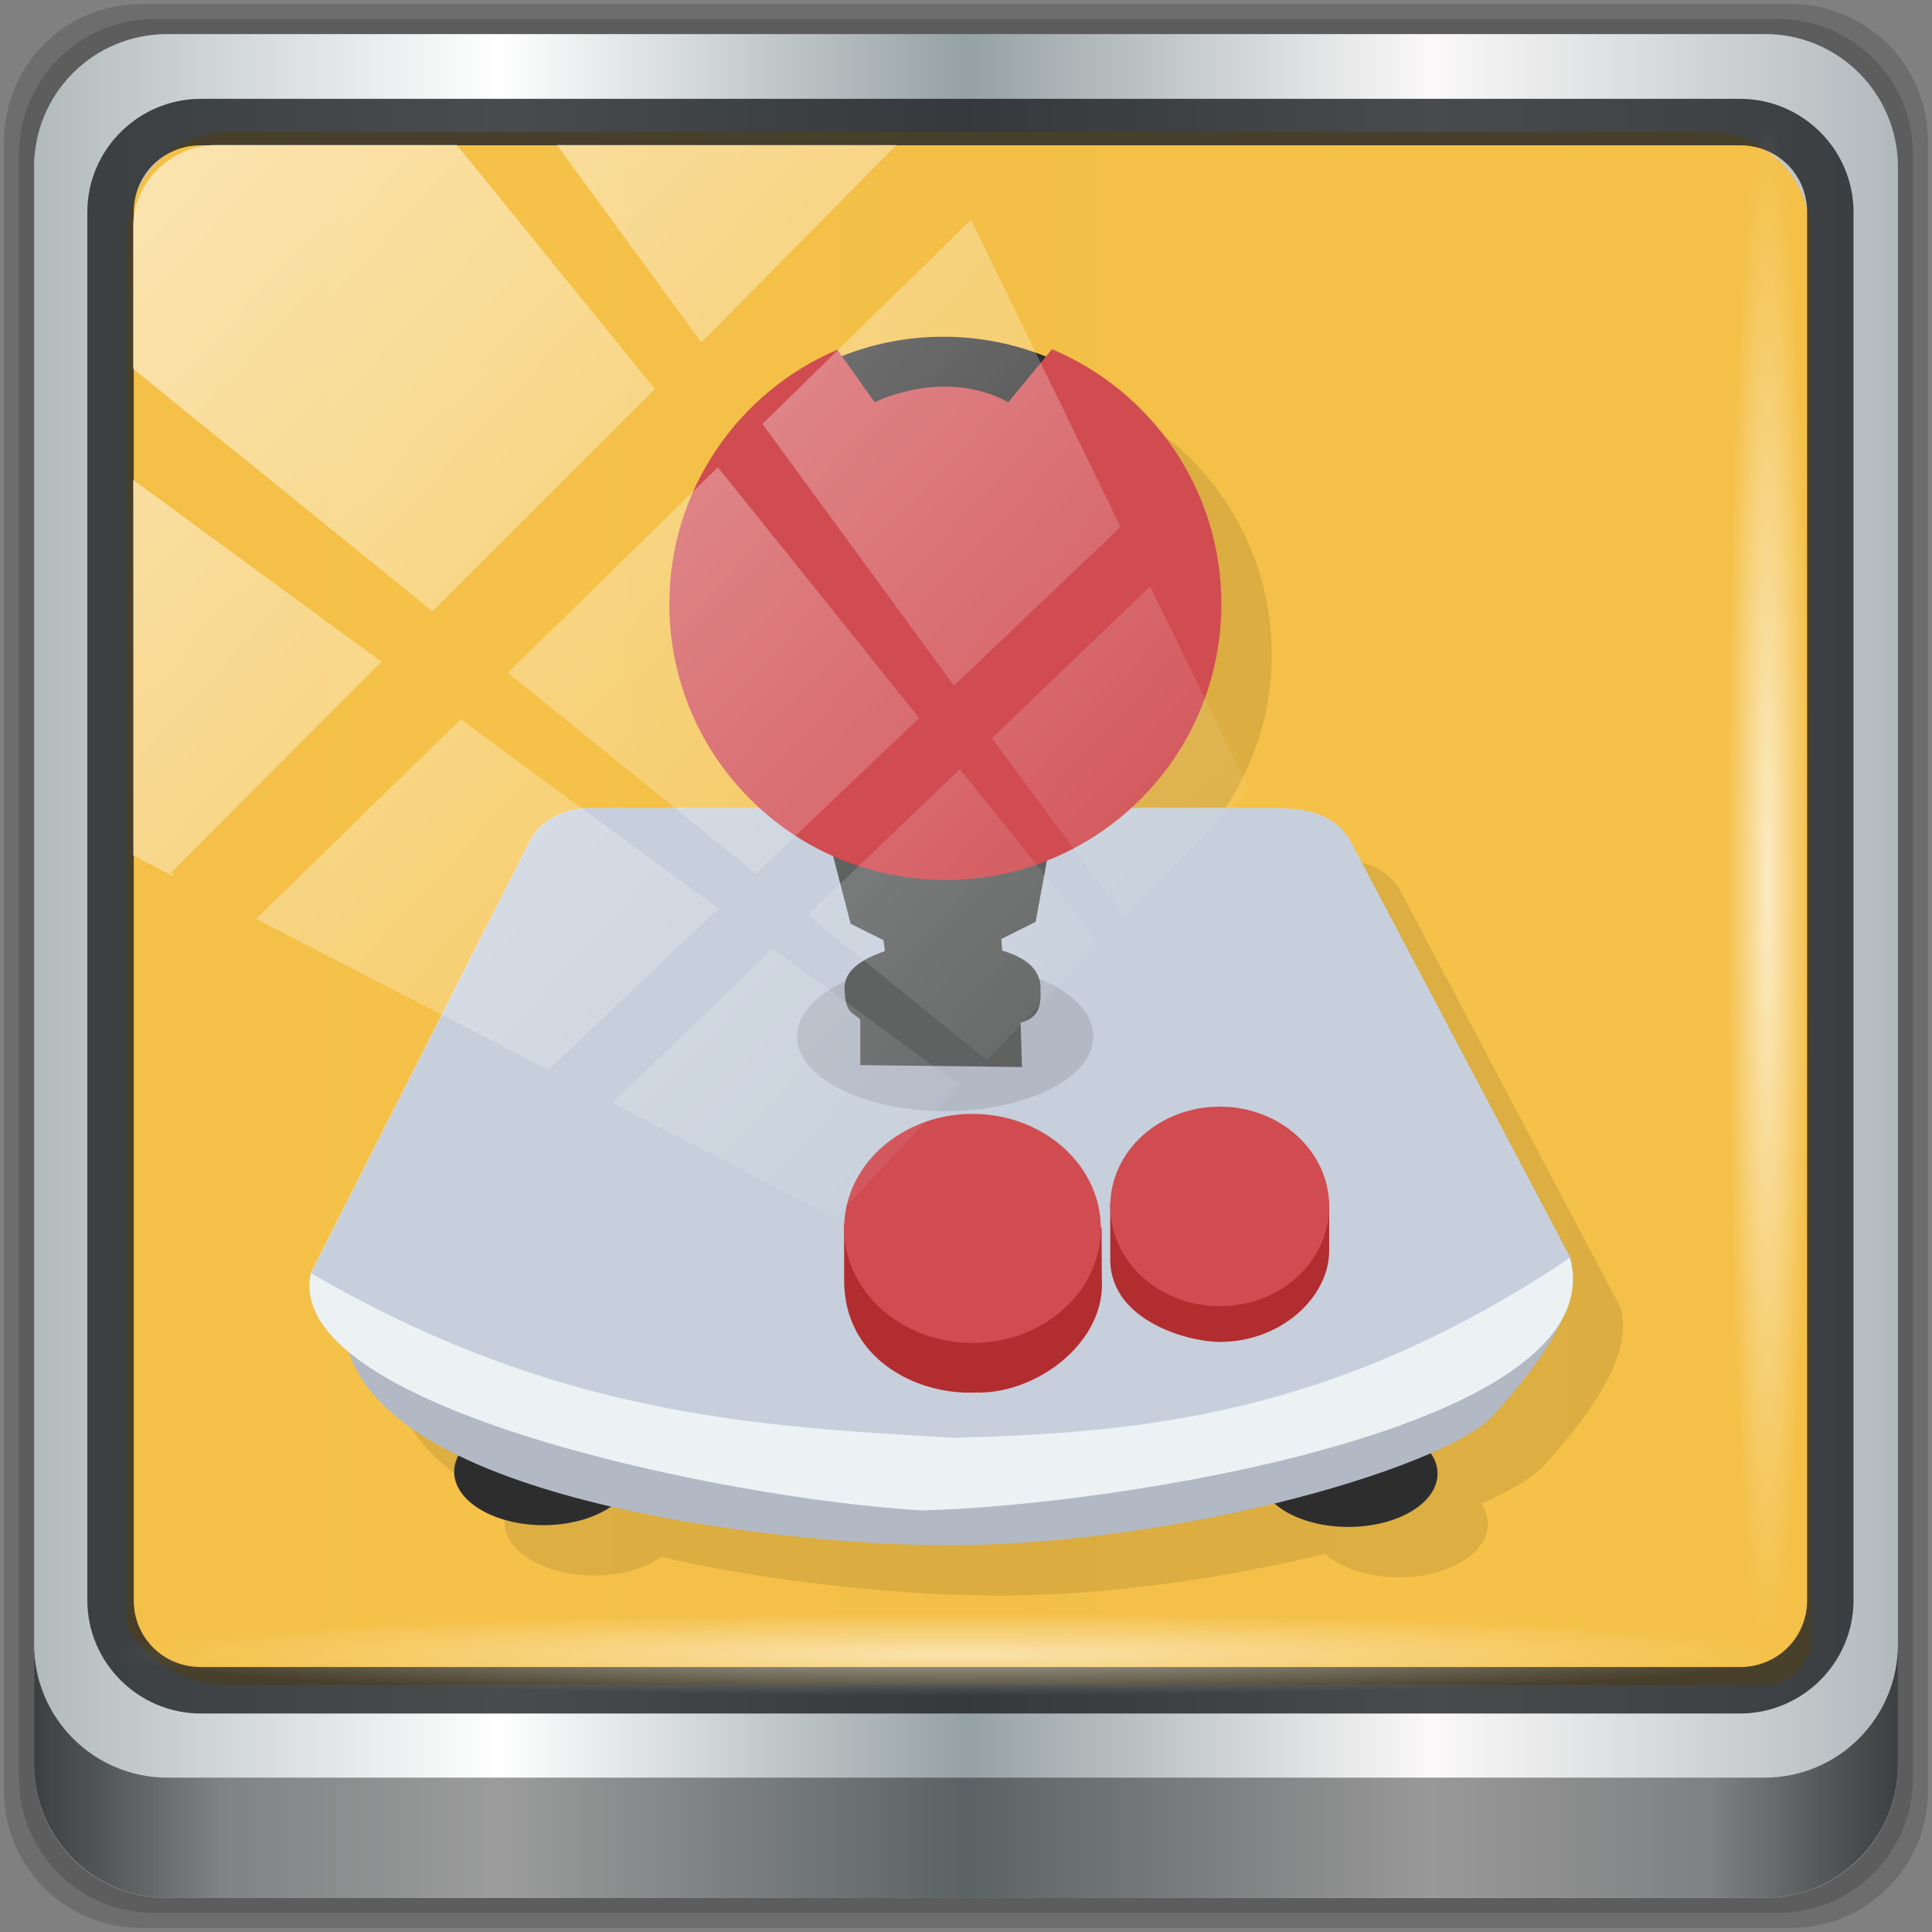 <?xml version="1.0" encoding="UTF-8" standalone="no"?>
<svg
   xmlns:dc="http://purl.org/dc/elements/1.1/"
   xmlns:cc="http://creativecommons.org/ns#"
   xmlns:rdf="http://www.w3.org/1999/02/22-rdf-syntax-ns#"
   xmlns:svg="http://www.w3.org/2000/svg"
   xmlns="http://www.w3.org/2000/svg"
   xmlns:xlink="http://www.w3.org/1999/xlink"
   xmlns:sodipodi="http://sodipodi.sourceforge.net/DTD/sodipodi-0.dtd"
   xmlns:inkscape="http://www.inkscape.org/namespaces/inkscape"
   viewBox="0 0 48 48"
   version="1.1"
   id="svg115"
   sodipodi:docname="steam_icon_239820.svg"
   inkscape:version="0.92.2 5c3e80d, 2017-08-06">
  <rect x="0" y="0" width="48" height="48" fill="#808080" stroke="none"/>
  <sodipodi:namedview
     pagecolor="#ffffff"
     bordercolor="#666666"
     borderopacity="1"
     objecttolerance="10"
     gridtolerance="10"
     guidetolerance="10"
     inkscape:pageopacity="0"
     inkscape:pageshadow="2"
     inkscape:window-width="1280"
     inkscape:window-height="943"
     id="namedview117"
     showgrid="false"
     inkscape:zoom="4.9166667"
     inkscape:cx="24"
     inkscape:cy="22.372881"
     inkscape:window-x="0"
     inkscape:window-y="19"
     inkscape:window-maximized="1"
     inkscape:current-layer="svg115" />
  <defs
     id="defs17">
    <linearGradient
       id="linearGradient3764"
       x1="1"
       x2="47"
       gradientUnits="userSpaceOnUse"
       gradientTransform="matrix(0,-1,1,0,-1.5e-6,48)">
      <stop
         style="stop-color:#eb9b29;stop-opacity:1"
         id="stop2" />
      <stop
         offset="1"
         style="stop-color:#eda63c;stop-opacity:1"
         id="stop4" />
    </linearGradient>
    <clipPath
       id="clipPath-035290745">
      <g
         transform="translate(0,-1004.362)"
         id="g9">
        <path
           d="m -24 13 c 0 1.105 -0.672 2 -1.5 2 -0.828 0 -1.5 -0.895 -1.5 -2 0 -1.105 0.672 -2 1.5 -2 0.828 0 1.5 0.895 1.5 2 z"
           transform="matrix(15.333,0,0,11.5,415,878.862)"
           style="fill:#1890d0"
           id="path7" />
      </g>
    </clipPath>
    <clipPath
       id="clipPath-045215628">
      <g
         transform="translate(0,-1004.362)"
         id="g14">
        <path
           d="m -24 13 c 0 1.105 -0.672 2 -1.5 2 -0.828 0 -1.5 -0.895 -1.5 -2 0 -1.105 0.672 -2 1.5 -2 0.828 0 1.5 0.895 1.5 2 z"
           transform="matrix(15.333,0,0,11.5,415,878.862)"
           style="fill:#1890d0"
           id="path12" />
      </g>
    </clipPath>
    <linearGradient
       inkscape:collect="always"
       xlink:href="#linearGradient6139-0"
       id="linearGradient4071"
       gradientUnits="userSpaceOnUse"
       gradientTransform="matrix(0.551,0,0,0.551,-2.461,-1.909)"
       x1="6"
       y1="47"
       x2="90"
       y2="47" />
    <linearGradient
       id="linearGradient6139-0">
      <stop
         id="stop6141-2"
         offset="0"
         style="stop-color:#b2babc;stop-opacity:1" />
      <stop
         style="stop-color:#ffffff;stop-opacity:1;"
         offset="0.25"
         id="stop6151-0" />
      <stop
         style="stop-color:#96a1a4;stop-opacity:1"
         offset="0.5"
         id="stop6147-1" />
      <stop
         id="stop6149-4"
         offset="0.75"
         style="stop-color:#fbf9f9;stop-opacity:1;" />
      <stop
         id="stop6143-4"
         offset="1"
         style="stop-color:#b2b9bc;stop-opacity:1" />
    </linearGradient>
    <linearGradient
       gradientTransform="matrix(0.498,0,0,0.498,0.1,0.1)"
       inkscape:collect="always"
       xlink:href="#linearGradient3832-0-6-1-1"
       id="linearGradient4129"
       x1="1.5"
       y1="88.172"
       x2="94.5"
       y2="88.172"
       gradientUnits="userSpaceOnUse" />
    <linearGradient
       id="linearGradient3832-0-6-1-1">
      <stop
         style="stop-color:#000000;stop-opacity:1;"
         offset="0"
         id="stop3834-6-3-7-1" />
      <stop
         id="stop3872-2-4"
         offset="0.1"
         style="stop-color:#000000;stop-opacity:0.588;" />
      <stop
         style="stop-color:#000000;stop-opacity:0.588;"
         offset="0.9"
         id="stop3844-6-2-7-6" />
      <stop
         style="stop-color:#000000;stop-opacity:1;"
         offset="1"
         id="stop3836-5-0-2-9" />
    </linearGradient>
    <radialGradient
       inkscape:collect="always"
       xlink:href="#linearGradient3737"
       id="radialGradient7462"
       gradientUnits="userSpaceOnUse"
       gradientTransform="matrix(0.486,0,0,0.024,16.979,40.016)"
       cx="13.948"
       cy="44.893"
       fx="13.948"
       fy="44.893"
       r="43.199" />
    <linearGradient
       id="linearGradient3737">
      <stop
         offset="0"
         style="stop-color:#ffffff;stop-opacity:1"
         id="stop3739" />
      <stop
         offset="1"
         style="stop-color:#ffffff;stop-opacity:0"
         id="stop3741" />
    </linearGradient>
    <radialGradient
       inkscape:collect="always"
       xlink:href="#linearGradient3737"
       id="radialGradient7464"
       gradientUnits="userSpaceOnUse"
       gradientTransform="matrix(0.442,0,0,0.024,15.807,-44.996)"
       cx="13.948"
       cy="44.893"
       fx="13.948"
       fy="44.893"
       r="43.199" />
    <linearGradient
       inkscape:collect="always"
       xlink:href="#linearGradient3737"
       id="linearGradient4767"
       gradientUnits="userSpaceOnUse"
       x1="2.771"
       y1="-28.642"
       x2="50.528"
       y2="14.514" />
    <clipPath
       id="clipPath4156-4-1"
       clipPathUnits="userSpaceOnUse">
      <path
         inkscape:connector-curvature="0"
         id="path4158-0-8"
         d="m 27.046,-55.695 -14.214,13.321 h 0.061 l 15.653,21.771 10.231,-10.546 C 38.562,-32.302 27.468,-54.819 27.046,-55.695 Z M 9.647,-39.383 -5.241,-25.321 15.988,-7.806 26.372,-18.383 Z m 31.491,12.951 -9.741,9.714 8.945,12.458 7.781,-7.555 z m -49.84,4.379 -13.754,12.982 26.283,13.846 0.061,-0.062 -0.123,-0.062 L 13.599,-5.401 -8.702,-22.053 Z m 38.015,7.401 -9.803,9.775 11.579,9.559 7.628,-7.401 -8.669,-11.009 z m 20.187,5.674 -7.383,7.216 6.188,8.542 5.82,-6.137 z m -32.195,6.322 -9.557,9.498 13.662,7.185 7.934,-7.678 z m 23.312,2.374 -7.107,6.938 8.363,6.907 5.361,-5.674 -0.061,-0.092 -0.092,0.123 -6.464,-8.203 z m -8.73,8.542 -7.505,7.339 10.354,5.458 c 1.397,-1.321 5.675,-6.123 5.851,-6.322 z"
         style="opacity:0.6;fill:#ffffff;fill-opacity:1;stroke:none" />
    </clipPath>
    <linearGradient
       id="ButtonShadow-16"
       gradientTransform="scale(1.006,0.994)"
       x1="45.448"
       y1="92.54"
       x2="45.448"
       y2="7.017"
       gradientUnits="userSpaceOnUse">
      <stop
         style="stop-color:#000000;stop-opacity:1;"
         offset="0"
         id="stop3750-6" />
      <stop
         style="stop-color:#000000;stop-opacity:0.588;"
         offset="1"
         id="stop3752-4" />
    </linearGradient>
    <clipPath
       clipPathUnits="userSpaceOnUse"
       id="clipPath4355-7">
      <rect
         style="fill:#ffffff;fill-opacity:1;fill-rule:nonzero;stroke:none"
         id="rect4357-5"
         width="84"
         height="80"
         x="6"
         y="6"
         rx="6"
         ry="6" />
    </clipPath>
    <clipPath
       clipPathUnits="userSpaceOnUse"
       id="clipPath4355-9">
      <rect
         style="fill:#ffffff;fill-opacity:1;fill-rule:nonzero;stroke:none"
         id="rect4357-1"
         width="84"
         height="80"
         x="6"
         y="6"
         rx="6"
         ry="6" />
    </clipPath>
    <clipPath
       clipPathUnits="userSpaceOnUse"
       id="clipPath4355-1">
      <rect
         style="fill:#ffffff;fill-opacity:1;fill-rule:nonzero;stroke:none"
         id="rect4357-9"
         width="84"
         height="80"
         x="6"
         y="6"
         rx="6"
         ry="6" />
    </clipPath>
    <clipPath
       clipPathUnits="userSpaceOnUse"
       id="clipPath3943-52-0">
      <path
         id="path3945-4-1"
         d="m 69.781,20.844 -5,3.438 c 5.587,5.537 9,13.328 9,21.812 0,8.434 -3.377,16.096 -8.906,21.625 l 5,3.438 C 76.078,64.576 80,55.844 80,46.094 c 2e-6,-9.797 -3.963,-18.66 -10.219,-25.25 z M 40,24.062 28.906,36.219 H 21.5 c -0.823,0 -1.5,0.677 -1.5,1.5 v 1 14.844 1 c 0,0.823 0.684,1.61 1.5,1.5 h 7.406 L 40,68 V 66 26.062 Z m 20.594,3.281 -5,3.438 L 55.5,30.875 c 3.938,3.89 6.406,9.25 6.406,15.219 0,5.921 -2.43,11.148 -6.312,15.031 l 0.094,0.094 5.094,3.438 c 4.475,-4.908 7.25,-11.402 7.25,-18.562 0,-7.231 -2.879,-13.831 -7.438,-18.75 z m -9.25,6.5 -5.219,3.625 c 2.222,2.218 3.719,5.24 3.719,8.625 0,3.337 -1.459,6.228 -3.625,8.438 l 5.219,3.625 c 2.822,-3.237 4.531,-7.434 4.531,-12.062 0,-4.673 -1.754,-9.001 -4.625,-12.25 z"
         style="color:#000000;display:inline;overflow:visible;visibility:visible;opacity:0.8;fill:#ff00ff;fill-opacity:1;fill-rule:nonzero;stroke:none;stroke-width:1;marker:none;enable-background:accumulate"
         inkscape:connector-curvature="0" />
    </clipPath>
    <clipPath
       id="clipPath-035290745-3">
      <g
         transform="translate(0,-1004.362)"
         id="g9-6">
        <path
           inkscape:connector-curvature="0"
           d="m -24,13 c 0,1.105 -0.672,2 -1.5,2 -0.828,0 -1.5,-0.895 -1.5,-2 0,-1.105 0.672,-2 1.5,-2 0.828,0 1.5,0.895 1.5,2 z"
           transform="matrix(15.333,0,0,11.5,415,878.862)"
           style="fill:#1890d0"
           id="path7-7" />
      </g>
    </clipPath>
    <clipPath
       id="clipPath-045215628-5">
      <g
         transform="translate(0,-1004.362)"
         id="g14-3">
        <path
           inkscape:connector-curvature="0"
           d="m -24,13 c 0,1.105 -0.672,2 -1.5,2 -0.828,0 -1.5,-0.895 -1.5,-2 0,-1.105 0.672,-2 1.5,-2 0.828,0 1.5,0.895 1.5,2 z"
           transform="matrix(15.333,0,0,11.5,415,878.862)"
           style="fill:#1890d0"
           id="path12-5" />
      </g>
    </clipPath>
  </defs>
  <path
     style="display:inline;opacity:0.15;fill:#000000;fill-opacity:1;fill-rule:nonzero;stroke:none;stroke-width:0.498"
     d="M 44.486,0.1 H 3.514 c -1.892,0 -3.414,1.523 -3.414,3.414 v 40.971 C 0.1,46.377 1.623,47.9 3.514,47.9 H 44.486 C 46.377,47.9 47.9,46.377 47.9,44.486 V 3.514 c 0,-1.892 -1.523,-3.414 -3.414,-3.414 z"
     id="path3288"
     inkscape:connector-curvature="0" />
  <path
     inkscape:connector-curvature="0"
     id="path4085"
     d="M 44.166,0.473 H 3.834 c -1.862,0 -3.361,1.499 -3.361,3.361 V 44.166 c 0,1.862 1.499,3.361 3.361,3.361 H 44.166 c 1.862,0 3.361,-1.499 3.361,-3.361 V 3.834 c 0,-1.862 -1.499,-3.361 -3.361,-3.361 z"
     style="display:inline;opacity:0.15;fill:#000000;fill-opacity:1;fill-rule:nonzero;stroke:none;stroke-width:0.498" />
  <path
     style="display:inline;fill:url(#linearGradient4071);fill-opacity:1;fill-rule:nonzero;stroke:none;stroke-width:0.498"
     d="M 43.846,0.847 H 4.154 c -1.832,0 -3.308,1.475 -3.308,3.308 V 43.846 c 0,1.832 1.475,3.308 3.308,3.308 H 43.846 c 1.832,0 3.308,-1.475 3.308,-3.308 V 4.154 c 0,-1.832 -1.475,-3.308 -3.308,-3.308 z"
     id="rect4251-1"
     inkscape:connector-curvature="0" />
  <path
     style="display:inline;opacity:0.98;fill:#f4c045;fill-opacity:1;fill-rule:nonzero;stroke:none;stroke-width:0.516"
     d="m 5.697,3.28 c -1.422,0 -2.551,1.153 -2.551,2.606 v 10.797 3.648 20.111 c 0.546,0.849 1.478,1.417 2.551,1.417 H 7.738 40.396 43.219 c 1.073,0 1.224,0.018 1.77,-0.831 V 20.33 16.682 5.886 c 0,-1.452 -1.129,-2.606 -2.551,-2.606 z"
     id="path3400-6"
     inkscape:connector-curvature="0"
     sodipodi:nodetypes="sscccsccscccsss" />
  <path
     inkscape:connector-curvature="0"
     id="path4989"
     d="m 4.992,2.455 c -1.552,0 -2.822,1.264 -2.822,2.811 V 39.761 c 0,1.547 1.27,2.811 2.822,2.811 H 43.228 c 1.552,0 2.822,-1.264 2.822,-2.811 V 5.266 c 0,-1.547 -1.27,-2.811 -2.822,-2.811 z m 0,1.155 H 43.228 c 0.94,0 1.669,0.737 1.669,1.656 V 39.761 c 0,0.919 -0.729,1.656 -1.669,1.656 H 4.992 c -0.94,0 -1.669,-0.737 -1.669,-1.656 V 5.266 c 0,-0.919 0.729,-1.656 1.669,-1.656 z"
     style="color:#000000;font-style:normal;font-variant:normal;font-weight:normal;font-stretch:normal;font-size:medium;line-height:normal;font-family:Sans;-inkscape-font-specification:Sans;text-indent:0;text-align:start;text-decoration:none;text-decoration-line:none;letter-spacing:normal;word-spacing:normal;text-transform:none;writing-mode:lr-tb;direction:ltr;baseline-shift:baseline;text-anchor:start;display:inline;overflow:visible;visibility:visible;fill:#1f2224;fill-opacity:0.809;stroke:none;stroke-width:1.183;marker:none;enable-background:accumulate" />
  <path
     inkscape:connector-curvature="0"
     style="display:inline;opacity:0.658;fill:url(#linearGradient4129);fill-opacity:1;fill-rule:nonzero;stroke:none;stroke-width:0.498"
     d="m 0.847,40.851 v 2.987 c 0,1.832 1.482,3.314 3.314,3.314 H 43.839 c 1.832,0 3.314,-1.482 3.314,-3.314 v -2.987 c 0,1.832 -1.482,3.314 -3.314,3.314 H 4.161 c -1.832,0 -3.314,-1.482 -3.314,-3.314 z"
     id="path4118" />
  <rect
     style="opacity:0.55;fill:url(#radialGradient7462);fill-opacity:1;stroke:none;stroke-width:0.498"
     id="rect4131"
     width="41.949"
     height="2.116"
     x="2.776"
     y="40.058"
     rx="0"
     ry="2.116" />
  <rect
     ry="2.116"
     rx="0"
     y="-44.955"
     x="2.868"
     height="2.116"
     width="38.215"
     id="rect4141"
     style="opacity:0.669;fill:url(#radialGradient7464);fill-opacity:1;stroke:none;stroke-width:0.498"
     transform="rotate(90)" />
  <g
     transform="matrix(1.251,0,0,1.251,-7.321,-6.646)"
     id="g1063">
    <g
       id="g63">
      <g
         id="g61"
         clip-path="url(#clipPath-035290745-3)">
        <g
           id="g59"
           transform="translate(1,1)">
          <g
             id="g57"
             style="opacity:0.1">
            <!-- color: #eda63c -->
            <g
               id="g55">
              <path
                 inkscape:connector-curvature="0"
                 id="path31"
                 style="fill:#000000;fill-opacity:1;fill-rule:nonzero;stroke:none"
                 d="m 18.418,34.543 c 0,0.582 -0.793,1.059 -1.773,1.059 -0.98,0 -1.773,-0.477 -1.773,-1.059 0,-0.586 0.793,-1.059 1.773,-1.059 0.98,0 1.773,0.473 1.773,1.059 m 0,0" />
              <path
                 inkscape:connector-curvature="0"
                 id="path33"
                 style="fill:#000000;fill-opacity:1;fill-rule:nonzero;stroke:none"
                 d="m 34.402,34.578 c 0,0.586 -0.793,1.059 -1.773,1.059 -0.977,0 -1.77,-0.473 -1.77,-1.059 0,-0.582 0.793,-1.055 1.77,-1.055 0.98,0 1.773,0.473 1.773,1.055 m 0,0" />
              <path
                 inkscape:connector-curvature="0"
                 id="path35"
                 style="fill:#000000;fill-opacity:0.051;fill-rule:nonzero;stroke:none"
                 d="m 23.629,25.449 c -0.078,0 -0.141,0.063 -0.141,0.141 v 1.258 c 0,0.078 0.063,0.141 0.141,0.141 h 1.258 c 0.078,0 0.141,-0.063 0.141,-0.141 V 25.59 c 0,-0.078 -0.063,-0.141 -0.141,-0.141 m -1.254,0.008 h 1.246 c 0.078,0 0.137,0.063 0.137,0.137 v 1.246 c 0,0.078 -0.059,0.137 -0.137,0.137 h -1.246 c -0.074,0 -0.137,-0.059 -0.137,-0.137 v -1.246 c 0,-0.074 0.063,-0.137 0.137,-0.137 m 0,0" />
              <path
                 inkscape:connector-curvature="0"
                 id="path37"
                 style="fill:#000000;fill-opacity:0.102;fill-rule:nonzero;stroke:none"
                 d="m 23.633,25.457 c -0.074,0 -0.137,0.063 -0.137,0.137 v 1.246 c 0,0.078 0.063,0.137 0.137,0.137 h 1.246 c 0.078,0 0.137,-0.059 0.137,-0.137 v -1.246 c 0,-0.074 -0.059,-0.137 -0.137,-0.137 m -1.238,0.008 h 1.23 c 0.078,0 0.137,0.063 0.137,0.137 v 1.23 c 0,0.078 -0.059,0.137 -0.137,0.137 h -1.23 c -0.074,0 -0.137,-0.059 -0.137,-0.137 v -1.23 c 0,-0.074 0.063,-0.137 0.137,-0.137 m 0,0" />
              <path
                 inkscape:connector-curvature="0"
                 id="path39"
                 style="fill:#000000;fill-opacity:0.2;fill-rule:nonzero;stroke:none"
                 d="m 23.641,25.465 c -0.074,0 -0.137,0.063 -0.137,0.137 v 1.23 c 0,0.078 0.063,0.137 0.137,0.137 h 1.23 c 0.078,0 0.137,-0.059 0.137,-0.137 v -1.23 c 0,-0.074 -0.059,-0.137 -0.137,-0.137 m -1.227,0.004 h 1.227 c 0.074,0 0.133,0.063 0.133,0.137 v 1.223 c 0,0.078 -0.059,0.137 -0.133,0.137 h -1.227 c -0.074,0 -0.137,-0.059 -0.137,-0.137 v -1.223 c 0,-0.074 0.063,-0.137 0.137,-0.137 m 0,0" />
              <path
                 inkscape:connector-curvature="0"
                 id="path41"
                 style="fill:#000000;fill-opacity:0.302;fill-rule:nonzero;stroke:none"
                 d="m 23.645,25.469 c -0.074,0 -0.137,0.063 -0.137,0.137 v 1.223 c 0,0.078 0.063,0.137 0.137,0.137 h 1.227 c 0.074,0 0.133,-0.059 0.133,-0.137 v -1.223 c 0,-0.074 -0.059,-0.137 -0.133,-0.137 m -1.223,0.004 h 1.219 c 0.074,0 0.133,0.063 0.133,0.137 v 1.219 c 0,0.074 -0.059,0.133 -0.133,0.133 h -1.219 c -0.074,0 -0.137,-0.059 -0.137,-0.133 V 25.61 c 0,-0.074 0.063,-0.137 0.137,-0.137 m 0,0" />
              <path
                 inkscape:connector-curvature="0"
                 id="path43"
                 style="fill:#000000;fill-opacity:0.4;fill-rule:nonzero;stroke:none"
                 d="m 23.648,25.473 c -0.074,0 -0.137,0.063 -0.137,0.137 v 1.219 c 0,0.074 0.063,0.133 0.137,0.133 h 1.219 C 24.941,26.962 25,26.903 25,26.829 V 25.61 c 0,-0.074 -0.059,-0.137 -0.133,-0.137 m -1.215,0.004 h 1.211 c 0.074,0 0.133,0.063 0.133,0.137 v 1.211 c 0,0.074 -0.059,0.133 -0.133,0.133 h -1.211 c -0.074,0 -0.137,-0.059 -0.137,-0.133 v -1.211 c 0,-0.074 0.063,-0.137 0.137,-0.137 m 0,0" />
              <path
                 inkscape:connector-curvature="0"
                 id="path45"
                 style="fill:#000000;fill-opacity:0.502;fill-rule:nonzero;stroke:none"
                 d="m 23.652,25.477 h 1.211 c 0.074,0 0.133,0.063 0.133,0.137 v 1.211 c 0,0.074 -0.059,0.133 -0.133,0.133 h -1.211 c -0.074,0 -0.137,-0.059 -0.137,-0.133 v -1.211 c 0,-0.074 0.063,-0.137 0.137,-0.137 m 0,0" />
              <path
                 inkscape:connector-curvature="0"
                 id="path47"
                 style="fill:#000000;fill-opacity:1;fill-rule:nonzero;stroke:none"
                 d="m 23.656,25.48 h 1.203 c 0.074,0 0.133,0.063 0.133,0.137 v 1.203 c 0,0.074 -0.059,0.133 -0.133,0.133 h -1.203 c -0.074,0 -0.137,-0.059 -0.137,-0.133 v -1.203 c 0,-0.074 0.063,-0.137 0.137,-0.137 m 0,0" />
              <path
                 inkscape:connector-curvature="0"
                 id="path49"
                 style="fill:#000000;fill-opacity:1;fill-rule:nonzero;stroke:none"
                 d="m 24.586,12 c -0.762,0 -1.484,0.156 -2.145,0.438 l 0.742,1.043 c 0,0 1.379,-0.703 2.652,0 l 0.871,-1.055 C 26.054,12.153 25.339,12 24.589,12 m -0.004,0" />
              <path
                 inkscape:connector-curvature="0"
                 id="path51"
                 style="fill:#000000;fill-opacity:1;fill-rule:nonzero;stroke:none"
                 d="M 24.16,35.992 C 22.355,35.976 13.844,35.387 12.777,32.16 c -0.238,-0.711 -0.867,-1 -0.746,-1.563 l 4.387,-8.656 c 0.203,-0.316 0.539,-0.52 1.039,-0.578 H 31.23 c 0.543,0.023 1.074,0.078 1.422,0.617 l 4.387,8.309 c 0.25,0.938 -0.578,2.074 -1.516,3.117 -0.992,1.109 -6.762,2.719 -11.363,2.586 m 0,0" />
              <path
                 inkscape:connector-curvature="0"
                 id="path53"
                 style="fill:#000000;fill-opacity:1;fill-rule:nonzero;stroke:none"
                 d="m 26.746,12.246 -0.871,1.055 c -1.273,-0.699 -2.652,0 -2.652,0 l -0.742,-1.043 c -1.961,0.836 -3.336,2.781 -3.336,5.05 0,3.03 2.453,5.48 5.484,5.48 3.03,0 5.48,-2.453 5.48,-5.48 0,-2.277 -1.387,-4.23 -3.363,-5.059 m 0,-0.004" />
            </g>
          </g>
        </g>
      </g>
    </g>
    <g
       id="g109"
       transform="translate(-4.2564068e-4)">
      <g
         id="g107"
         clip-path="url(#clipPath-045215628-5)">
        <!-- color: #eda63c -->
        <g
           id="g105">
          <path
             inkscape:connector-curvature="0"
             id="path65"
             style="fill:#2d2d2d;fill-opacity:1;fill-rule:nonzero;stroke:none"
             d="m 18.418,34.543 c 0,0.582 -0.793,1.059 -1.773,1.059 -0.98,0 -1.773,-0.477 -1.773,-1.059 0,-0.586 0.793,-1.059 1.773,-1.059 0.98,0 1.773,0.473 1.773,1.059 m 0,0" />
          <path
             inkscape:connector-curvature="0"
             id="path67"
             style="fill:#2d2d2d;fill-opacity:1;fill-rule:nonzero;stroke:none"
             d="m 34.402,34.578 c 0,0.586 -0.793,1.059 -1.773,1.059 -0.977,0 -1.77,-0.473 -1.77,-1.059 0,-0.582 0.793,-1.055 1.77,-1.055 0.98,0 1.773,0.473 1.773,1.055 m 0,0" />
          <path
             inkscape:connector-curvature="0"
             id="path69"
             style="fill:#ffccff;fill-opacity:0.051;fill-rule:nonzero;stroke:none"
             d="m 23.629,25.449 c -0.078,0 -0.141,0.063 -0.141,0.141 v 1.258 c 0,0.078 0.063,0.141 0.141,0.141 h 1.258 c 0.078,0 0.141,-0.063 0.141,-0.141 V 25.59 c 0,-0.078 -0.063,-0.141 -0.141,-0.141 m -1.254,0.008 h 1.246 c 0.078,0 0.137,0.063 0.137,0.137 v 1.246 c 0,0.078 -0.059,0.137 -0.137,0.137 h -1.246 c -0.074,0 -0.137,-0.059 -0.137,-0.137 v -1.246 c 0,-0.074 0.063,-0.137 0.137,-0.137 m 0,0" />
          <path
             inkscape:connector-curvature="0"
             id="path71"
             style="fill:#ffccff;fill-opacity:0.102;fill-rule:nonzero;stroke:none"
             d="m 23.633,25.457 c -0.074,0 -0.137,0.063 -0.137,0.137 v 1.246 c 0,0.078 0.063,0.137 0.137,0.137 h 1.246 c 0.078,0 0.137,-0.059 0.137,-0.137 v -1.246 c 0,-0.074 -0.059,-0.137 -0.137,-0.137 m -1.238,0.008 h 1.23 c 0.078,0 0.137,0.063 0.137,0.137 v 1.23 c 0,0.078 -0.059,0.137 -0.137,0.137 h -1.23 c -0.074,0 -0.137,-0.059 -0.137,-0.137 v -1.23 c 0,-0.074 0.063,-0.137 0.137,-0.137 m 0,0" />
          <path
             inkscape:connector-curvature="0"
             id="path73"
             style="fill:#ffccff;fill-opacity:0.2;fill-rule:nonzero;stroke:none"
             d="m 23.641,25.465 c -0.074,0 -0.137,0.063 -0.137,0.137 v 1.23 c 0,0.078 0.063,0.137 0.137,0.137 h 1.23 c 0.078,0 0.137,-0.059 0.137,-0.137 v -1.23 c 0,-0.074 -0.059,-0.137 -0.137,-0.137 m -1.227,0.004 h 1.227 c 0.074,0 0.133,0.063 0.133,0.137 v 1.223 c 0,0.078 -0.059,0.137 -0.133,0.137 h -1.227 c -0.074,0 -0.137,-0.059 -0.137,-0.137 v -1.223 c 0,-0.074 0.063,-0.137 0.137,-0.137 m 0,0" />
          <path
             inkscape:connector-curvature="0"
             id="path75"
             style="fill:#ffccff;fill-opacity:0.302;fill-rule:nonzero;stroke:none"
             d="m 23.645,25.469 c -0.074,0 -0.137,0.063 -0.137,0.137 v 1.223 c 0,0.078 0.063,0.137 0.137,0.137 h 1.227 c 0.074,0 0.133,-0.059 0.133,-0.137 v -1.223 c 0,-0.074 -0.059,-0.137 -0.133,-0.137 m -1.223,0.004 h 1.219 c 0.074,0 0.133,0.063 0.133,0.137 v 1.219 c 0,0.074 -0.059,0.133 -0.133,0.133 h -1.219 c -0.074,0 -0.137,-0.059 -0.137,-0.133 V 25.61 c 0,-0.074 0.063,-0.137 0.137,-0.137 m 0,0" />
          <path
             inkscape:connector-curvature="0"
             id="path77"
             style="fill:#ffccff;fill-opacity:0.4;fill-rule:nonzero;stroke:none"
             d="m 23.648,25.473 c -0.074,0 -0.137,0.063 -0.137,0.137 v 1.219 c 0,0.074 0.063,0.133 0.137,0.133 h 1.219 C 24.941,26.962 25,26.903 25,26.829 V 25.61 c 0,-0.074 -0.059,-0.137 -0.133,-0.137 m -1.215,0.004 h 1.211 c 0.074,0 0.133,0.063 0.133,0.137 v 1.211 c 0,0.074 -0.059,0.133 -0.133,0.133 h -1.211 c -0.074,0 -0.137,-0.059 -0.137,-0.133 v -1.211 c 0,-0.074 0.063,-0.137 0.137,-0.137 m 0,0" />
          <path
             inkscape:connector-curvature="0"
             id="path79"
             style="fill:#ffccff;fill-opacity:0.502;fill-rule:nonzero;stroke:none"
             d="m 23.652,25.477 h 1.211 c 0.074,0 0.133,0.063 0.133,0.137 v 1.211 c 0,0.074 -0.059,0.133 -0.133,0.133 h -1.211 c -0.074,0 -0.137,-0.059 -0.137,-0.133 v -1.211 c 0,-0.074 0.063,-0.137 0.137,-0.137 m 0,0" />
          <path
             inkscape:connector-curvature="0"
             id="path81"
             style="fill:#ffccff;fill-opacity:1;fill-rule:nonzero;stroke:none"
             d="m 23.656,25.48 h 1.203 c 0.074,0 0.133,0.063 0.133,0.137 v 1.203 c 0,0.074 -0.059,0.133 -0.133,0.133 h -1.203 c -0.074,0 -0.137,-0.059 -0.137,-0.133 v -1.203 c 0,-0.074 0.063,-0.137 0.137,-0.137 m 0,0" />
          <path
             inkscape:connector-curvature="0"
             id="path83"
             style="fill:#2d2d2d;fill-opacity:1;fill-rule:nonzero;stroke:none"
             d="m 24.586,12 c -0.762,0 -1.484,0.156 -2.145,0.438 l 0.742,1.043 c 0,0 1.379,-0.703 2.652,0 l 0.871,-1.055 C 26.054,12.153 25.339,12 24.589,12 m -0.004,0" />
          <path
             inkscape:connector-curvature="0"
             id="path85"
             style="fill:#b2b9c5;fill-opacity:1;fill-rule:nonzero;stroke:none"
             d="M 24.16,35.992 C 22.355,35.976 13.844,35.387 12.777,32.16 c -0.238,-0.711 -0.867,-1 -0.746,-1.563 l 4.387,-8.656 c 0.203,-0.316 0.539,-0.52 1.039,-0.578 H 31.23 c 0.543,0.023 1.074,0.078 1.422,0.617 l 4.387,8.309 c 0.25,0.938 -0.578,2.074 -1.516,3.117 -0.992,1.109 -6.762,2.719 -11.363,2.586 m 0,0" />
          <path
             inkscape:connector-curvature="0"
             id="path87"
             style="fill:#ecf2f4;fill-opacity:1;fill-rule:nonzero;stroke:none"
             d="M 24.18,35.31 C 20.223,35.083 11.442,33.255 12.024,30.595 l 4.387,-8.656 c 0.203,-0.316 0.539,-0.516 1.039,-0.578 h 13.773 c 0.543,0.023 1.074,0.078 1.422,0.617 l 4.387,8.309 c 0.914,3.402 -9.102,4.934 -12.852,5.02 m 0,0" />
          <path
             inkscape:connector-curvature="0"
             id="path89"
             style="fill:#c6cfdb;fill-opacity:1;fill-rule:nonzero;stroke:none"
             d="M 24.801,33.867 C 20.844,33.64 16.887,33.426 12.028,30.597 l 4.387,-8.656 c 0.203,-0.316 0.539,-0.516 1.039,-0.578 h 13.773 c 0.543,0.023 1.074,0.078 1.422,0.617 l 4.387,8.309 c -4.656,3.125 -8.484,3.48 -12.234,3.578 m 0,0" />
          <path
             inkscape:connector-curvature="0"
             id="path91"
             style="fill:#b2b9c5;fill-opacity:1;fill-rule:nonzero;stroke:none"
             d="m 27.566,25.895 c 0,0.82 -1.316,1.484 -2.941,1.484 -1.629,0 -2.945,-0.664 -2.945,-1.484 0,-0.82 1.316,-1.484 2.945,-1.484 1.625,0 2.941,0.664 2.941,1.484 m 0,0" />
          <path
             inkscape:connector-curvature="0"
             id="path93"
             style="fill:#606262;fill-opacity:1;fill-rule:nonzero;stroke:none"
             d="m 22.395,22.301 0.352,1.359 0.652,0.324 0.027,0.219 c -0.609,0.207 -0.816,0.469 -0.801,0.762 0.016,0.508 0.191,0.453 0.313,0.602 v 0.898 l 3.211,0.039 -0.027,-0.883 c 0.363,-0.09 0.41,-0.348 0.395,-0.641 0.016,-0.344 -0.191,-0.621 -0.762,-0.789 l -0.016,-0.23 0.68,-0.34 0.301,-1.617 -4.273,-0.234 m -0.051,0.531" />
          <path
             inkscape:connector-curvature="0"
             id="path95"
             style="fill:#b22d2f;fill-opacity:1;fill-rule:nonzero;stroke:none"
             d="m 22.617,30.699 v -1.082 l 5.113,0.078 0.004,1 c 0.094,1.27 -1.297,2.32 -2.531,2.273 -1.148,0.047 -2.613,-0.672 -2.586,-2.273 m 0,0.004" />
          <path
             inkscape:connector-curvature="0"
             id="path97"
             style="fill:#d04c51;fill-opacity:1;fill-rule:nonzero;stroke:none"
             d="m 27.715,29.707 c 0,1.258 -1.141,2.277 -2.547,2.277 -1.41,0 -2.551,-1.02 -2.551,-2.277 0,-1.254 1.141,-2.273 2.551,-2.273 1.406,0 2.547,1.02 2.547,2.273 m 0,0" />
          <path
             inkscape:connector-curvature="0"
             id="path99"
             style="fill:#b22d2f;fill-opacity:1;fill-rule:nonzero;stroke:none"
             d="m 27.902,29.19 v 1.168 c 0.031,1.203 1.57,1.605 2.172,1.605 1.238,0 2.176,-0.902 2.176,-1.813 v -0.973 m -4.348,0.004" />
          <path
             inkscape:connector-curvature="0"
             id="path101"
             style="fill:#d04c51;fill-opacity:1;fill-rule:nonzero;stroke:none"
             d="m 32.25,29.27 c 0,1.098 -0.973,1.984 -2.172,1.984 -1.203,0 -2.176,-0.887 -2.176,-1.984 0,-1.094 0.973,-1.98 2.176,-1.98 1.199,0 2.172,0.887 2.172,1.98 m 0,0" />
          <path
             inkscape:connector-curvature="0"
             id="path103"
             style="fill:#d04c51;fill-opacity:1;fill-rule:nonzero;stroke:none"
             d="m 26.746,12.246 -0.871,1.055 c -1.273,-0.699 -2.652,0 -2.652,0 l -0.742,-1.043 c -1.961,0.836 -3.336,2.781 -3.336,5.05 0,3.03 2.453,5.48 5.484,5.48 3.03,0 5.48,-2.453 5.48,-5.48 0,-2.277 -1.387,-4.23 -3.363,-5.059 m 0,-0.004" />
        </g>
      </g>
    </g>
  </g>
  <rect
     transform="matrix(0.532,0,0,0.522,2.239,19.259)"
     style="opacity:0.566;fill:url(#linearGradient4767);fill-opacity:1;stroke:none"
     id="rect4146"
     width="75.966"
     height="69.024"
     x="2"
     y="-30"
     rx="3.957"
     ry="3.957"
     clip-path="url(#clipPath4156-4-1)" />
</svg>
